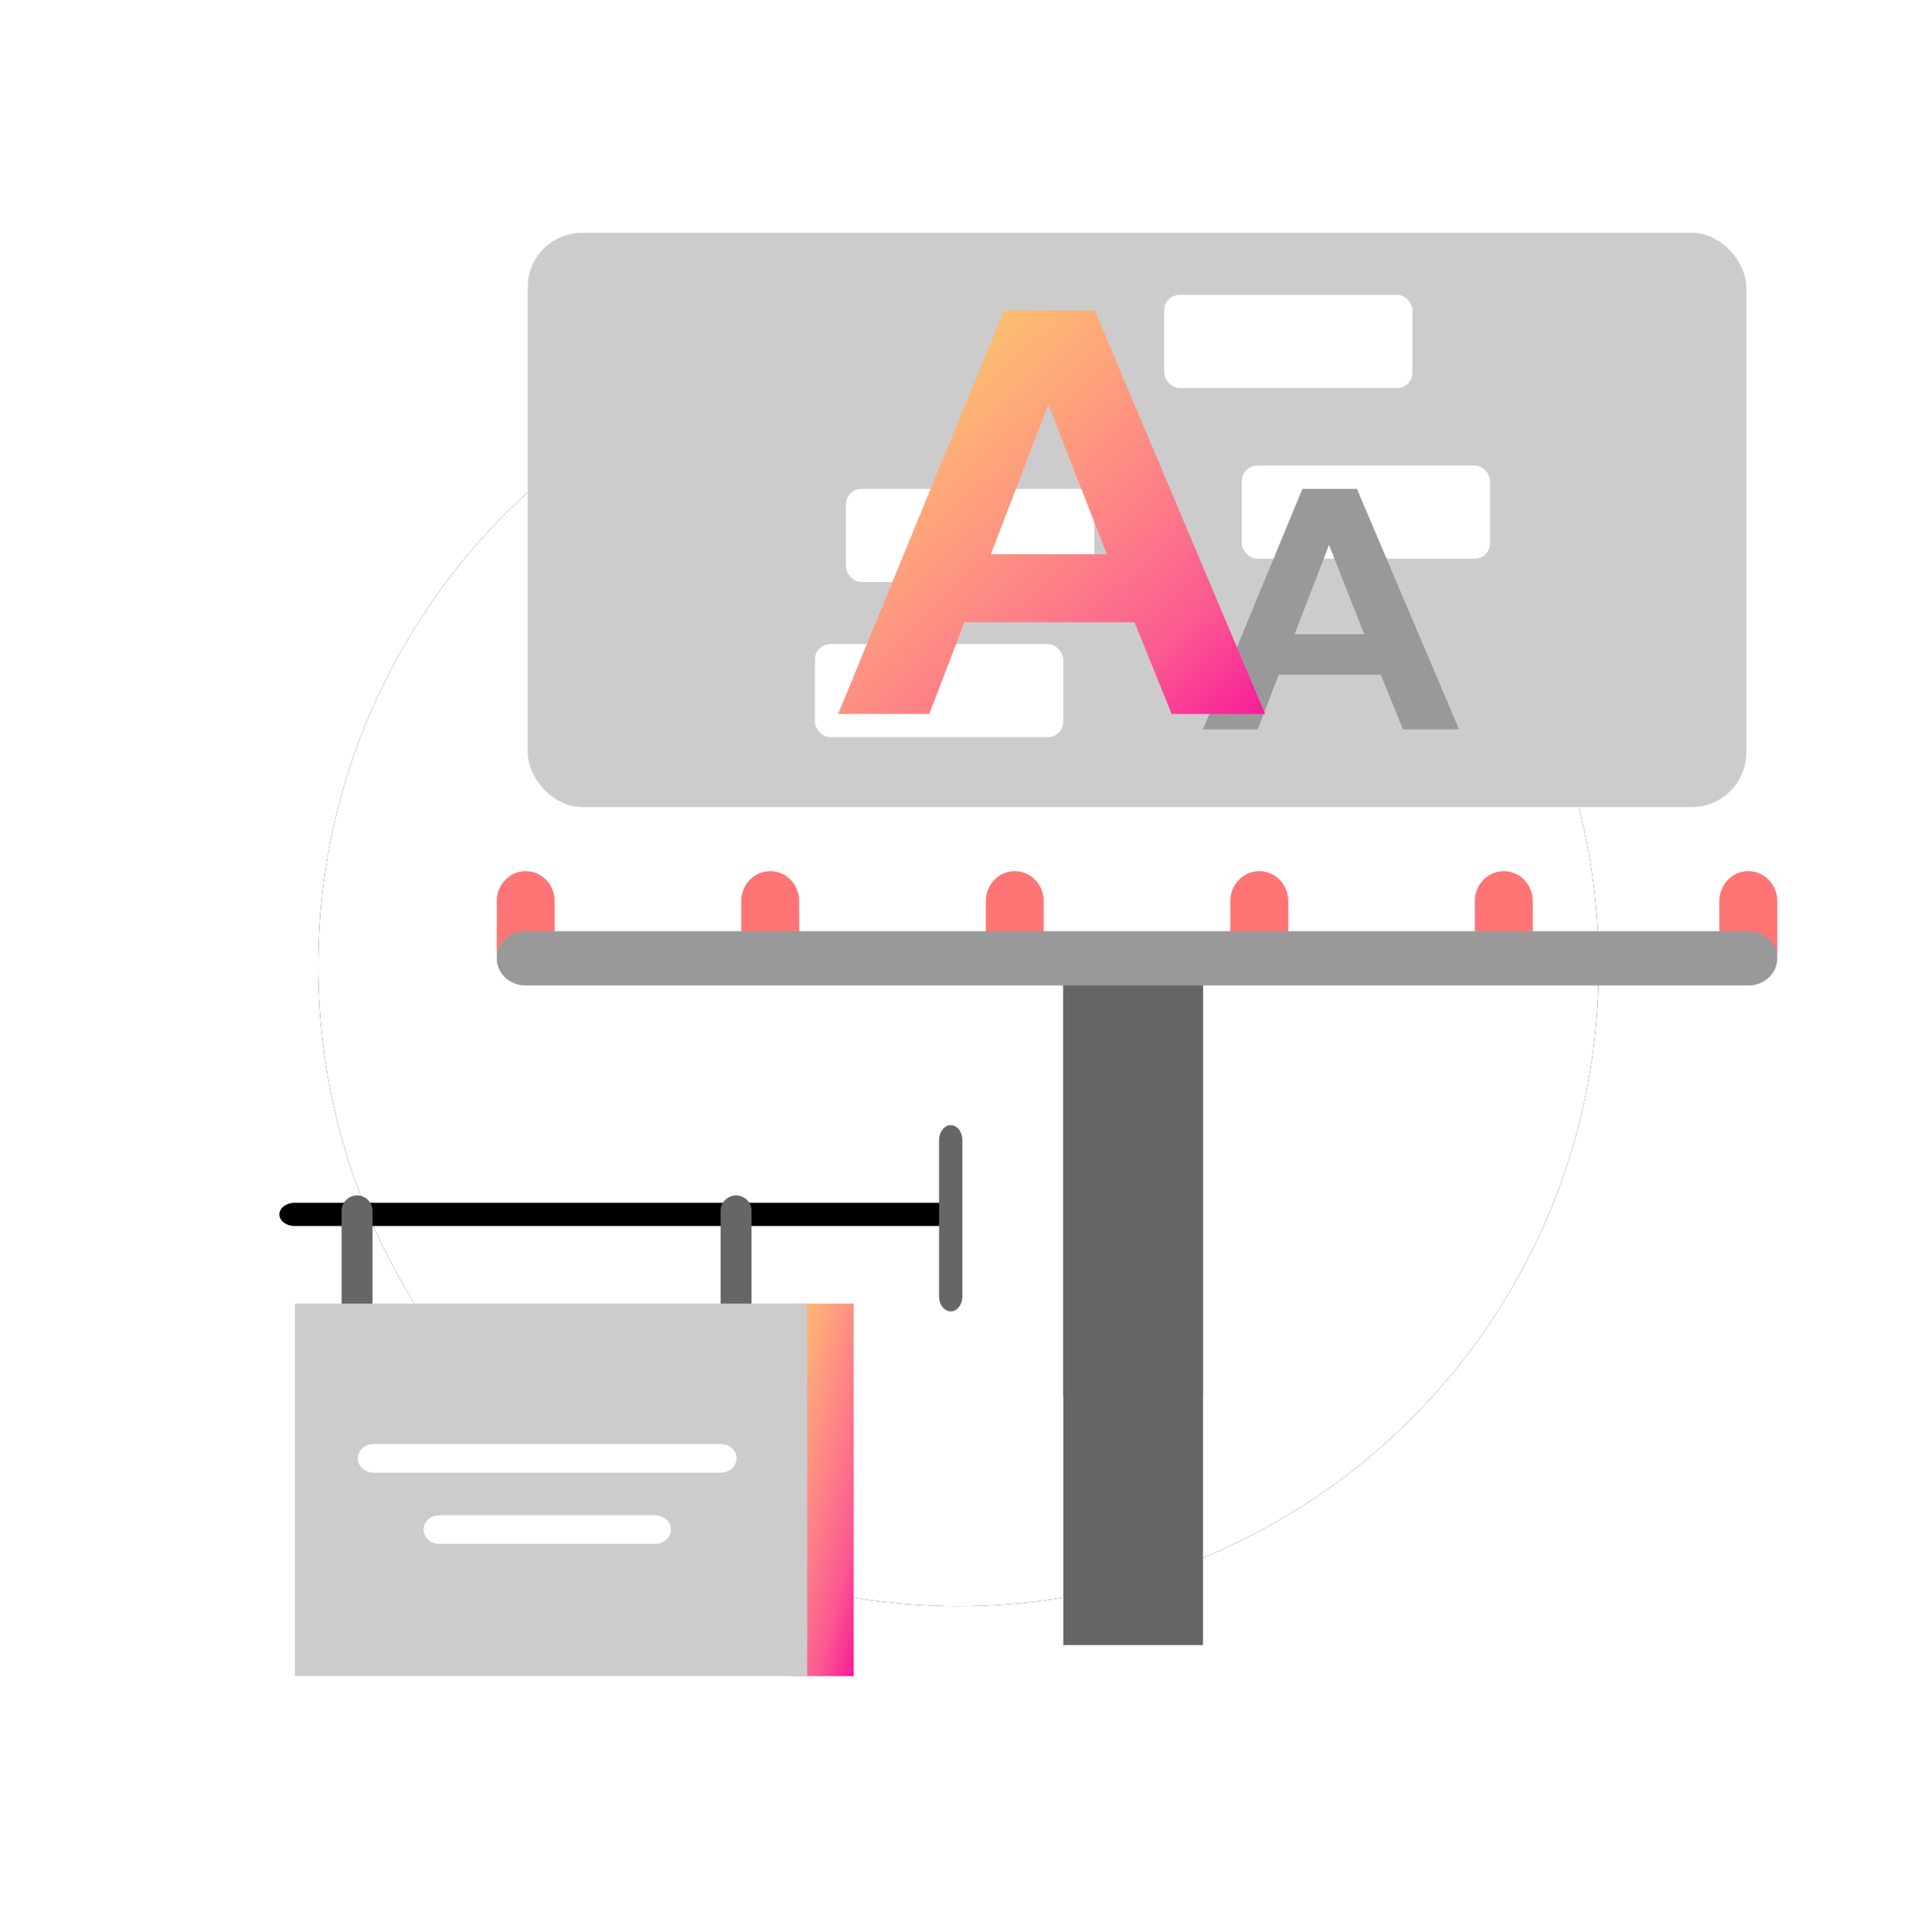 <?xml version="1.0" encoding="UTF-8" standalone="no"?>
<svg width="247px" height="249px" viewBox="0 0 247 249" version="1.1" xmlns="http://www.w3.org/2000/svg" xmlns:xlink="http://www.w3.org/1999/xlink">
    <!-- Generator: Sketch 46.2 (44496) - http://www.bohemiancoding.com/sketch -->
    <title>широкофрматная печать ico</title>
    <desc>Created with Sketch.</desc>
    <defs>
        <circle id="path-1" cx="87.5" cy="94.5" r="82.5"></circle>
        <filter x="-39.1%" y="-39.1%" width="178.2%" height="178.2%" filterUnits="objectBoundingBox" id="filter-3">
            <feOffset dx="0" dy="0" in="SourceAlpha" result="shadowOffsetOuter1"></feOffset>
            <feGaussianBlur stdDeviation="21.5" in="shadowOffsetOuter1" result="shadowBlurOuter1"></feGaussianBlur>
            <feColorMatrix values="0 0 0 0 0   0 0 0 0 0   0 0 0 0 0  0 0 0 0.131 0" type="matrix" in="shadowBlurOuter1"></feColorMatrix>
        </filter>
        <linearGradient x1="0%" y1="0%" x2="100%" y2="100%" id="linearGradient-4">
            <stop stop-color="#FAD961" offset="0%"></stop>
            <stop stop-color="#FDBD70" offset="20%"></stop>
            <stop stop-color="#FE9F7D" offset="40%"></stop>
            <stop stop-color="#FD7F87" offset="60%"></stop>
            <stop stop-color="#FB5A91" offset="80%"></stop>
            <stop stop-color="#F71C99" offset="100%"></stop>
        </linearGradient>
    </defs>
    <g id="Page-1" stroke="none" stroke-width="1" fill="none" fill-rule="evenodd">
        <g id="Power-Print-White-v3-пояснения" transform="translate(-418, -1565)">
            <g id="Услуги-ПЕЧАТЬ" transform="translate(435, 797)">
                <g id="контент" transform="translate(0, 209)">
                    <g id="широкофрматная-печать-ico" transform="translate(19, 589)">
                        <mask id="mask-2" fill="white">
                            <use xlink:href="#path-1"></use>
                        </mask>
                        <g id="Mask">
                            <use fill="black" fill-opacity="1" filter="url(#filter-3)" xlink:href="#path-1"></use>
                            <use fill="#FFFFFF" fill-rule="evenodd" xlink:href="#path-1"></use>
                        </g>
                        <g id="maps-and-flags" fill-rule="nonzero">
                            <g id="Rectangle-path" transform="translate(101, 93)" fill="#666666">
                                <rect x="0" y="0" width="18" height="89"></rect>
                            </g>
                            <rect id="Rectangle-path" fill="#CCCCCC" x="32" y="0" width="157" height="74" rx="7"></rect>
                            <rect id="Rectangle-path" fill="#FFFFFF" x="69" y="53" width="32" height="12" rx="2"></rect>
                            <rect id="Rectangle-path" fill="#FFFFFF" x="73" y="33" width="32" height="12" rx="2"></rect>
                            <rect id="Rectangle-path" fill="#FFFFFF" x="124" y="30" width="32" height="12" rx="2"></rect>
                            <rect id="Rectangle-path" fill="#FFFFFF" x="114" y="8" width="32" height="12" rx="2"></rect>
                            <path d="M128.761,56.958 L141.907,56.958 L144.778,64 L152,64 L138.832,33 L131.811,33 L119,64 L126.045,64 L128.761,56.958 Z M135.244,40.23 L139.772,51.733 L130.802,51.733 L135.244,40.23 Z" id="Shape" fill="#999999"></path>
                            <path d="M88.264,50.188 L110.175,50.188 L114.962,62 L127,62 L105.052,10 L93.353,10 L72,62 L83.74,62 L88.264,50.188 Z M99.071,22.127 L106.619,41.421 L91.667,41.421 L99.071,22.127 Z" id="Shape" fill="url(#linearGradient-4)"></path>
                            <g id="Group" transform="translate(28, 82)" fill="#FF7576">
                                <path d="M3.733,0.262 C1.671,0.262 0,1.991 0,4.124 L0,10.999 L7.466,10.999 L7.466,4.124 C7.466,1.991 5.795,0.262 3.733,0.262 Z" id="Shape"></path>
                                <path d="M35.24,0.262 C33.178,0.262 31.507,1.991 31.507,4.124 L31.507,10.999 L38.973,10.999 L38.973,4.124 C38.973,1.991 37.302,0.262 35.24,0.262 Z" id="Shape"></path>
                                <path d="M66.747,0.262 C64.685,0.262 63.014,1.991 63.014,4.124 L63.014,10.999 L70.479,10.999 L70.479,4.124 C70.479,1.991 68.808,0.262 66.747,0.262 Z" id="Shape"></path>
                                <path d="M98.253,0.262 C96.191,0.262 94.52,1.991 94.52,4.124 L94.52,10.999 L101.986,10.999 L101.986,4.124 C101.986,1.991 100.315,0.262 98.253,0.262 Z" id="Shape"></path>
                                <path d="M129.76,0.262 C127.698,0.262 126.027,1.991 126.027,4.124 L126.027,10.999 L133.493,10.999 L133.493,4.124 C133.493,1.991 131.822,0.262 129.76,0.262 Z" id="Shape"></path>
                                <path d="M161.267,0.262 C159.205,0.262 157.534,1.991 157.534,4.124 L157.534,10.999 L165,10.999 L165,4.124 C165,1.991 163.329,0.262 161.267,0.262 Z" id="Shape"></path>
                            </g>
                            <rect id="Rectangle-path" fill="#666666" x="101" y="93" width="18" height="57"></rect>
                            <path d="M189.267,97 L31.733,97 C29.671,97 28,95.433 28,93.5 C28,91.567 29.671,90 31.733,90 L189.267,90 C191.329,90 193,91.567 193,93.5 C193,95.433 191.328,97 189.267,97 Z" id="Shape" fill="#999999"></path>
                            <g id="advertisement" transform="translate(0, 115)">
                                <path d="M1.991,10 C0.891,10 0,10.672 0,11.5 C0,12.328 0.891,13 1.991,13 L86,13 L86,10 L1.991,10 L1.991,10 Z" id="Shape" fill="#000000"></path>
                                <path d="M86.5,24 C85.672,24 85,23.133 85,22.064 L85,1.936 C85,0.867 85.672,0 86.5,0 C87.328,0 88,0.867 88,1.936 L88,22.064 C88,23.133 87.328,24 86.5,24 Z" id="Shape" fill="#666666"></path>
                                <polygon id="Shape" fill="url(#linearGradient-4)" points="66 23 62 47 66 71 74 71 74 23"></polygon>
                                <g id="Group" transform="translate(8, 9)" fill="#666666">
                                    <path d="M2.006,0.052 C0.905,0.052 0.012,0.948 0.012,2.053 L0.012,18.86 L3.999,18.86 L3.999,2.053 C3.999,0.948 3.107,0.052 2.006,0.052 Z" id="Shape"></path>
                                    <path d="M50.842,0.052 C49.741,0.052 48.848,0.948 48.848,2.053 L48.848,18.86 L52.835,18.86 L52.835,2.053 C52.835,0.948 51.942,0.052 50.842,0.052 Z" id="Shape"></path>
                                </g>
                                <rect id="Rectangle-path" fill="#CCCCCC" x="2" y="23" width="66" height="48"></rect>
                                <g id="Group" transform="translate(10, 41)" fill="#FFFFFF">
                                    <path d="M46.915,3.775 L2.104,3.775 C1.005,3.775 0.113,2.952 0.113,1.938 C0.113,0.924 1.005,0.102 2.104,0.102 L46.915,0.102 C48.015,0.102 48.907,0.924 48.907,1.938 C48.907,2.952 48.015,3.775 46.915,3.775 Z" id="Shape"></path>
                                    <path d="M38.451,12.957 L10.569,12.957 C9.469,12.957 8.577,12.135 8.577,11.121 C8.577,10.106 9.469,9.284 10.569,9.284 L38.451,9.284 C39.551,9.284 40.443,10.106 40.443,11.121 C40.442,12.135 39.551,12.957 38.451,12.957 Z" id="Shape"></path>
                                </g>
                            </g>
                        </g>
                    </g>
                </g>
            </g>
        </g>
    </g>
</svg>